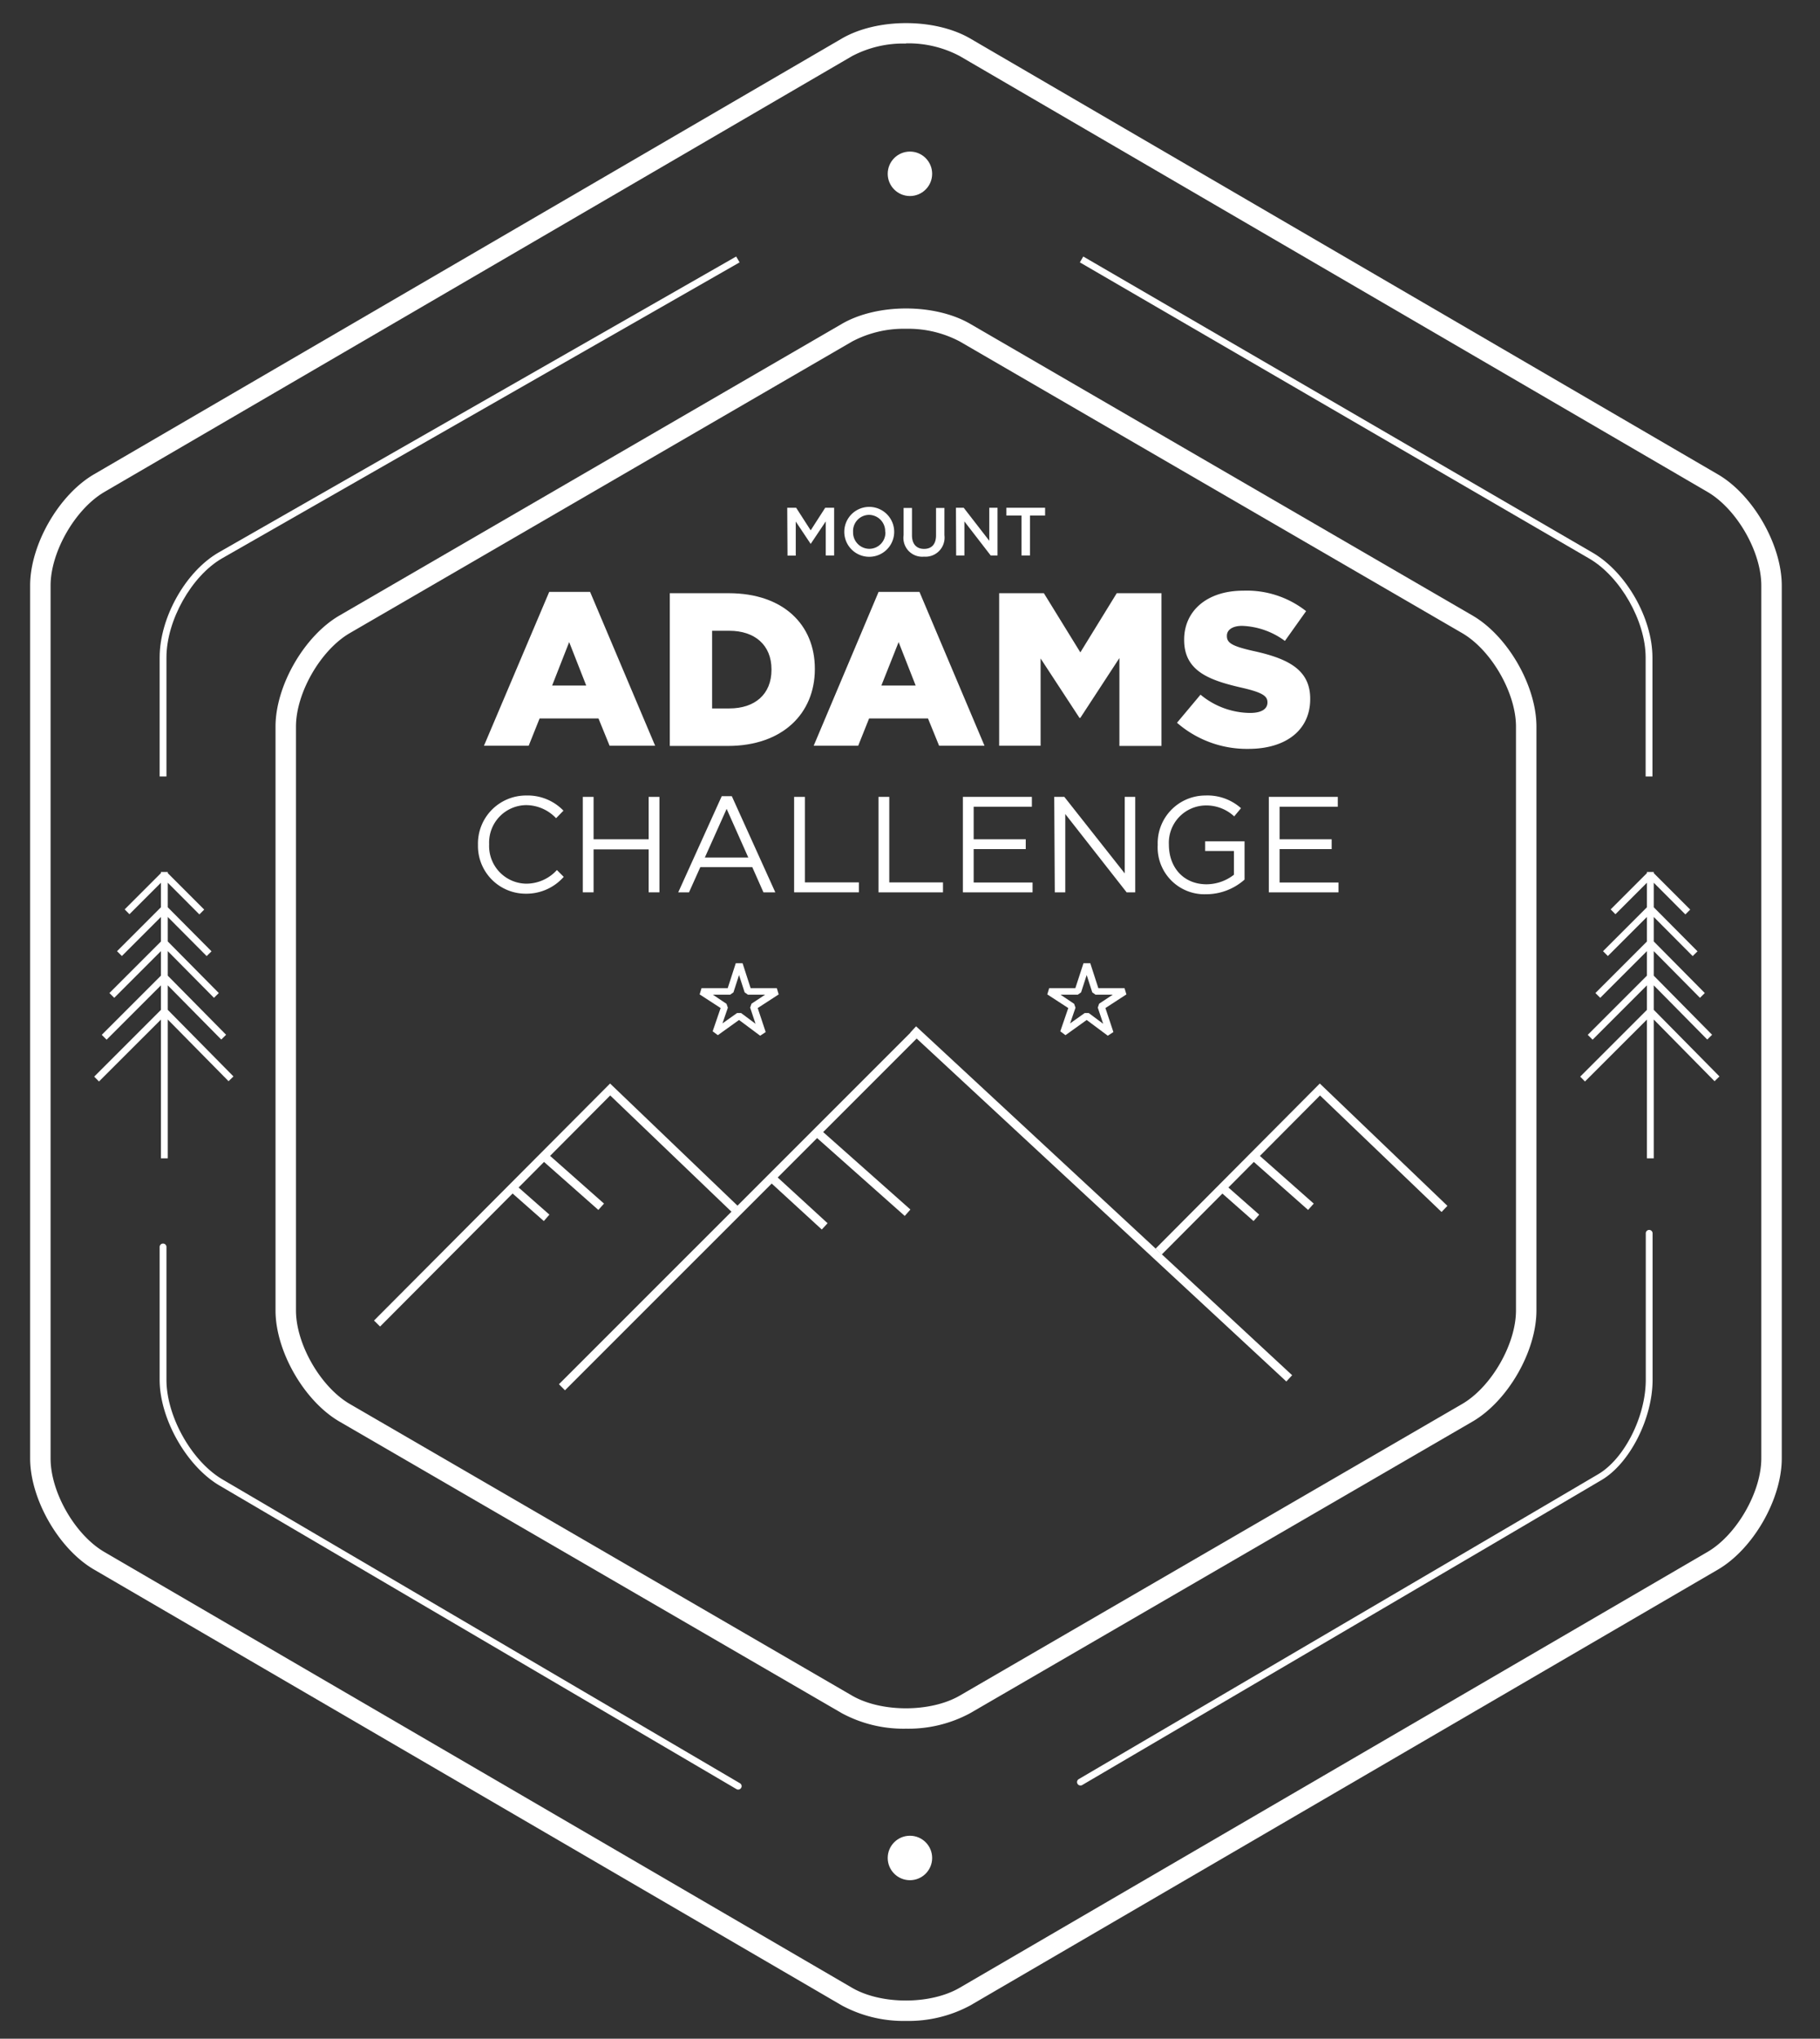<svg id="Layer_1" data-name="Layer 1" xmlns="http://www.w3.org/2000/svg" viewBox="0 0 267 299"><rect x="0" y="0" width="267" height="299" fill="#333333" stroke="none"/><defs><style>.cls-1{fill:none;}.cls-2{fill:#fff;}.cls-3{isolation:isolate;}</style></defs><path class="cls-1" d="M23.87,86.1l109-63.29L242,86.1V212.66L132.92,276l-109-63.29Z"/><path class="cls-2" d="M132.92,253.53a19.06,19.06,0,0,1-9.4-2.26L49.82,208.5c-5.18-3-9.4-10.32-9.4-16.31V106.57c0-6,4.22-13.31,9.4-16.31l73.7-42.77c5.18-3,13.62-3,18.8,0L216,90.26c5.19,3,9.4,10.32,9.4,16.31v85.62c0,6-4.21,13.31-9.4,16.31l-73.7,42.77A19.06,19.06,0,0,1,132.92,253.53Zm0-205.31a16.18,16.18,0,0,0-7.9,1.86L51.32,92.85c-4.28,2.49-7.9,8.77-7.9,13.72v85.62c0,4.95,3.62,11.23,7.9,13.72L125,248.68c4.28,2.48,11.52,2.48,15.8,0l73.7-42.77c4.28-2.49,7.9-8.77,7.9-13.72V106.57c0-4.95-3.62-11.23-7.9-13.72l-73.7-42.77A16.18,16.18,0,0,0,132.92,48.22Z"/><path class="cls-2" d="M132.92,296.39a19.09,19.09,0,0,1-9.4-2.26L13.81,230.2c-5.18-3-9.39-10.34-9.39-16.32v-128c0-6,4.21-13.32,9.39-16.33L123.52,5.64c5.19-3,13.62-3,18.8,0L252,69.56c5.18,3,9.39,10.34,9.39,16.33v128c0,6-4.21,13.31-9.39,16.32L142.32,294.13A19.09,19.09,0,0,1,132.92,296.39Zm0-290A16.06,16.06,0,0,0,125,8.23L15.32,72.15c-4.28,2.5-7.9,8.79-7.9,13.74v128c0,5,3.62,11.24,7.9,13.73L125,291.53c4.28,2.49,11.5,2.49,15.78,0l109.71-63.92c4.28-2.49,7.9-8.78,7.9-13.73v-128c0-5-3.62-11.24-7.9-13.74L140.81,8.23A16.06,16.06,0,0,0,132.92,6.36Z"/><path class="cls-2" d="M242.42,113.88h-1V96.43c0-5.35-3.71-11.86-8.27-14.51L158.42,38.48l.5-.86,74.73,43.44c4.92,2.86,8.77,9.61,8.77,15.37Zm-218,0h-1V96.43c0-5.85,3.81-12.62,8.68-15.42L108,37.62l.5.86L32.59,81.88c-4.5,2.59-8.17,9.12-8.17,14.55Z"/><path class="cls-2" d="M108.3,262.46a.48.48,0,0,1-.26-.07L32.2,217.87c-4.84-2.85-8.78-9.81-8.78-15.51V182.88a.5.5,0,0,1,1,0v19.48c0,5.39,3.72,12,8.28,14.65l75.85,44.52a.49.49,0,0,1,.18.68A.51.51,0,0,1,108.3,262.46Zm50.2-.6a.5.5,0,0,1-.25-.93L225,221.77l9.44-5.55c3.87-2.27,7-8.48,7-13.86V180.88a.5.5,0,0,1,1,0v21.48c0,5.69-3.37,12.3-7.52,14.72l-9.43,5.55-6.46,3.8-60.26,35.36A.43.43,0,0,1,158.5,261.86Z"/><circle class="cls-2" cx="133.49" cy="272.49" r="3.26"/><circle class="cls-2" cx="133.49" cy="25.49" r="3.26"/><path class="cls-2" d="M111.52,151.9l-3.1-2.31-3.11,2.23-.76-.57,1.17-3.41-3.08-2,.28-.92h3.84l1.18-3.65h1l1.18,3.65h3.84l.28.92-3.08,2,1.17,3.52Zm-3.39-3.33h.59l2.12,1.58-.79-2.37.2-.58,2-1.32h-2.53l-.48-.34-.82-2.54-.82,2.54-.48.34h-2.54l2,1.34.2.57-.79,2.3Zm54.39,3.33-3.1-2.31-3.11,2.23-.76-.57,1.17-3.41-3.08-2,.28-.92h3.84l1.19-3.65h1l1.18,3.65h3.84l.28.92-3.08,2,1.17,3.52Zm-3.39-3.33h.59l2.12,1.58-.79-2.37.2-.58,2-1.32h-2.53l-.48-.34-.82-2.54-.82,2.54-.48.34h-2.54l2,1.34.2.57-.79,2.3Z"/><polygon class="cls-2" points="82.88 203.9 82 203.01 133.56 151.46 133.54 151.44 134.39 150.52 189.56 201.69 188.71 202.61 134.26 152.11 134.47 152.32 120.76 166.03 133.56 177.39 132.73 178.33 119.87 166.91 114.09 172.69 121.41 179.4 120.56 180.32 113.21 173.58 82.88 203.9"/><polygon class="cls-2" points="55.76 194.55 54.87 193.67 89.5 158.91 108.22 176.85 107.35 177.75 89.52 160.66 80.7 169.52 88.61 176.52 87.78 177.45 79.81 170.41 76.08 174.16 80.6 178.14 79.78 179.08 75.2 175.04 55.76 194.55"/><polygon class="cls-2" points="170.42 184 169.53 183.12 193.62 158.91 212.34 176.85 211.48 177.75 193.65 160.66 184.83 169.53 192.73 176.52 191.9 177.45 183.94 170.41 180.21 174.16 184.73 178.14 183.9 179.08 179.33 175.05 170.42 184"/><polygon class="cls-2" points="24.61 169.88 23.61 169.88 23.61 149.53 14.52 158.61 13.82 157.9 23.61 148.11 23.61 144.51 15.64 152.48 14.93 151.77 23.61 143.09 23.61 139.49 16.76 146.34 16.05 145.64 23.61 138.08 23.61 134.48 17.88 140.21 17.17 139.5 23.61 133.06 23.61 129.46 18.99 134.08 18.29 133.37 23.61 128.05 23.61 127.88 24.61 127.88 24.61 128.05 29.96 133.4 29.25 134.11 24.61 129.46 24.61 133.06 31.03 139.52 30.32 140.22 24.61 134.48 24.61 138.07 32.1 145.64 31.39 146.34 24.61 139.49 24.61 143.09 33.17 151.76 32.46 152.46 24.61 144.51 24.61 148.1 34.25 157.87 33.53 158.57 24.61 149.52 24.61 169.88"/><polygon class="cls-2" points="242.61 169.88 241.61 169.88 241.61 149.53 232.52 158.61 231.82 157.9 241.61 148.11 241.61 144.51 233.64 152.48 232.93 151.77 241.61 143.09 241.61 139.49 234.76 146.34 234.05 145.64 241.61 138.08 241.61 134.48 235.88 140.21 235.17 139.5 241.61 133.06 241.61 129.46 236.99 134.08 236.29 133.37 241.61 128.05 241.61 127.88 242.61 127.88 242.61 128.05 247.96 133.4 247.25 134.11 242.61 129.46 242.61 133.06 249.03 139.52 248.32 140.22 242.61 134.48 242.61 138.07 250.1 145.64 249.39 146.34 242.61 139.49 242.61 143.09 251.17 151.76 250.46 152.46 242.61 144.51 242.61 148.1 252.25 157.87 251.53 158.57 242.61 149.52 242.61 169.88"/><g class="cls-3"><path class="cls-2" d="M80.57,86.81h6l9.54,22.56H89.43l-1.63-4H79.16l-1.6,4H71ZM86,100.54l-2.5-6.37L81,100.54Z"/><path class="cls-2" d="M98.26,87h8.64c8,0,12.64,4.61,12.64,11.07v.07c0,6.46-4.7,11.26-12.76,11.26H98.26Zm8.74,16.9c3.71,0,6.18-2.05,6.18-5.67v-.06c0-3.58-2.47-5.66-6.18-5.66h-2.53v11.39Z"/><path class="cls-2" d="M128.89,86.81h6l9.54,22.56h-6.66l-1.63-4h-8.64l-1.6,4h-6.53Zm5.44,13.73-2.5-6.37-2.53,6.37Z"/><path class="cls-2" d="M146.58,87h6.56l5.35,8.68L163.83,87h6.56v22.4h-6.17V96.51l-5.73,8.77h-.13l-5.7-8.71v12.8h-6.08Z"/><path class="cls-2" d="M172.67,106l3.45-4.12a11.53,11.53,0,0,0,7.26,2.68c1.67,0,2.56-.57,2.56-1.53V103c0-.92-.73-1.44-3.77-2.14-4.77-1.09-8.45-2.43-8.45-7v-.06c0-4.16,3.3-7.17,8.67-7.17a14.06,14.06,0,0,1,9.22,3L188.5,94a11.2,11.2,0,0,0-6.27-2.21c-1.5,0-2.24.64-2.24,1.44v.06c0,1,.77,1.48,3.87,2.18,5.16,1.12,8.35,2.78,8.35,7v.06c0,4.58-3.61,7.3-9.05,7.3A15.6,15.6,0,0,1,172.67,106Z"/></g><g class="cls-3"><path class="cls-2" d="M115.49,74.47h1.31l2.13,3.31,2.13-3.31h1.31v7h-1.23v-5l-2.21,3.3h0l-2.19-3.28v5h-1.21Z"/><path class="cls-2" d="M123.86,78v0a3.66,3.66,0,0,1,7.32,0v0a3.66,3.66,0,0,1-7.32,0Zm6,0v0a2.4,2.4,0,0,0-2.38-2.49A2.37,2.37,0,0,0,125.15,78v0a2.4,2.4,0,0,0,2.38,2.49A2.37,2.37,0,0,0,129.89,78Z"/><path class="cls-2" d="M132.56,78.5v-4h1.23v4c0,1.3.67,2,1.77,2s1.76-.66,1.76-2v-4h1.23v4a2.8,2.8,0,0,1-3,3.14A2.76,2.76,0,0,1,132.56,78.5Z"/><path class="cls-2" d="M140.24,74.47h1.14l3.75,4.84V74.47h1.21v7h-1l-3.86-5v5h-1.21Z"/><path class="cls-2" d="M149.86,75.61h-2.22V74.47h5.68v1.14H151.1v5.86h-1.24Z"/></g><g class="cls-3"><path class="cls-2" d="M70.12,123.91v0a7.05,7.05,0,0,1,7.08-7.24,7.29,7.29,0,0,1,5.46,2.22L81.58,120a6.08,6.08,0,0,0-4.4-1.92,5.49,5.49,0,0,0-5.42,5.74v0a5.52,5.52,0,0,0,5.42,5.78,6.08,6.08,0,0,0,4.52-2l1,1a7.3,7.3,0,0,1-5.6,2.47A7,7,0,0,1,70.12,123.91Z"/><path class="cls-2" d="M85.5,116.87h1.58v6.22h8.08v-6.22h1.58v14H95.16v-6.3H87.08v6.3H85.5Z"/><path class="cls-2" d="M105.88,116.77h1.48l6.38,14.1H112l-1.64-3.7h-7.62l-1.66,3.7H99.5Zm3.9,9-3.18-7.14-3.2,7.14Z"/><path class="cls-2" d="M116.5,116.87h1.58v12.54H126v1.46H116.5Z"/><path class="cls-2" d="M128.88,116.87h1.58v12.54h7.88v1.46h-9.46Z"/><path class="cls-2" d="M141.26,116.87h10.12v1.44h-8.54v4.78h7.64v1.44h-7.64v4.9h8.64v1.44H141.26Z"/><path class="cls-2" d="M154.66,116.87h1.48L165,128.09V116.87h1.54v14h-1.26l-9-11.48v11.48h-1.54Z"/><path class="cls-2" d="M169.84,123.91v0a7,7,0,0,1,7-7.24,7.38,7.38,0,0,1,5.22,1.86l-1,1.2a6,6,0,0,0-4.26-1.6,5.47,5.47,0,0,0-5.32,5.74v0c0,3.34,2.14,5.82,5.54,5.82a6.59,6.59,0,0,0,4-1.4v-3.48H176.8v-1.42h5.78V129a8.49,8.49,0,0,1-5.62,2.15A6.87,6.87,0,0,1,169.84,123.91Z"/><path class="cls-2" d="M186.14,116.87h10.12v1.44h-8.54v4.78h7.64v1.44h-7.64v4.9h8.64v1.44H186.14Z"/></g></svg>